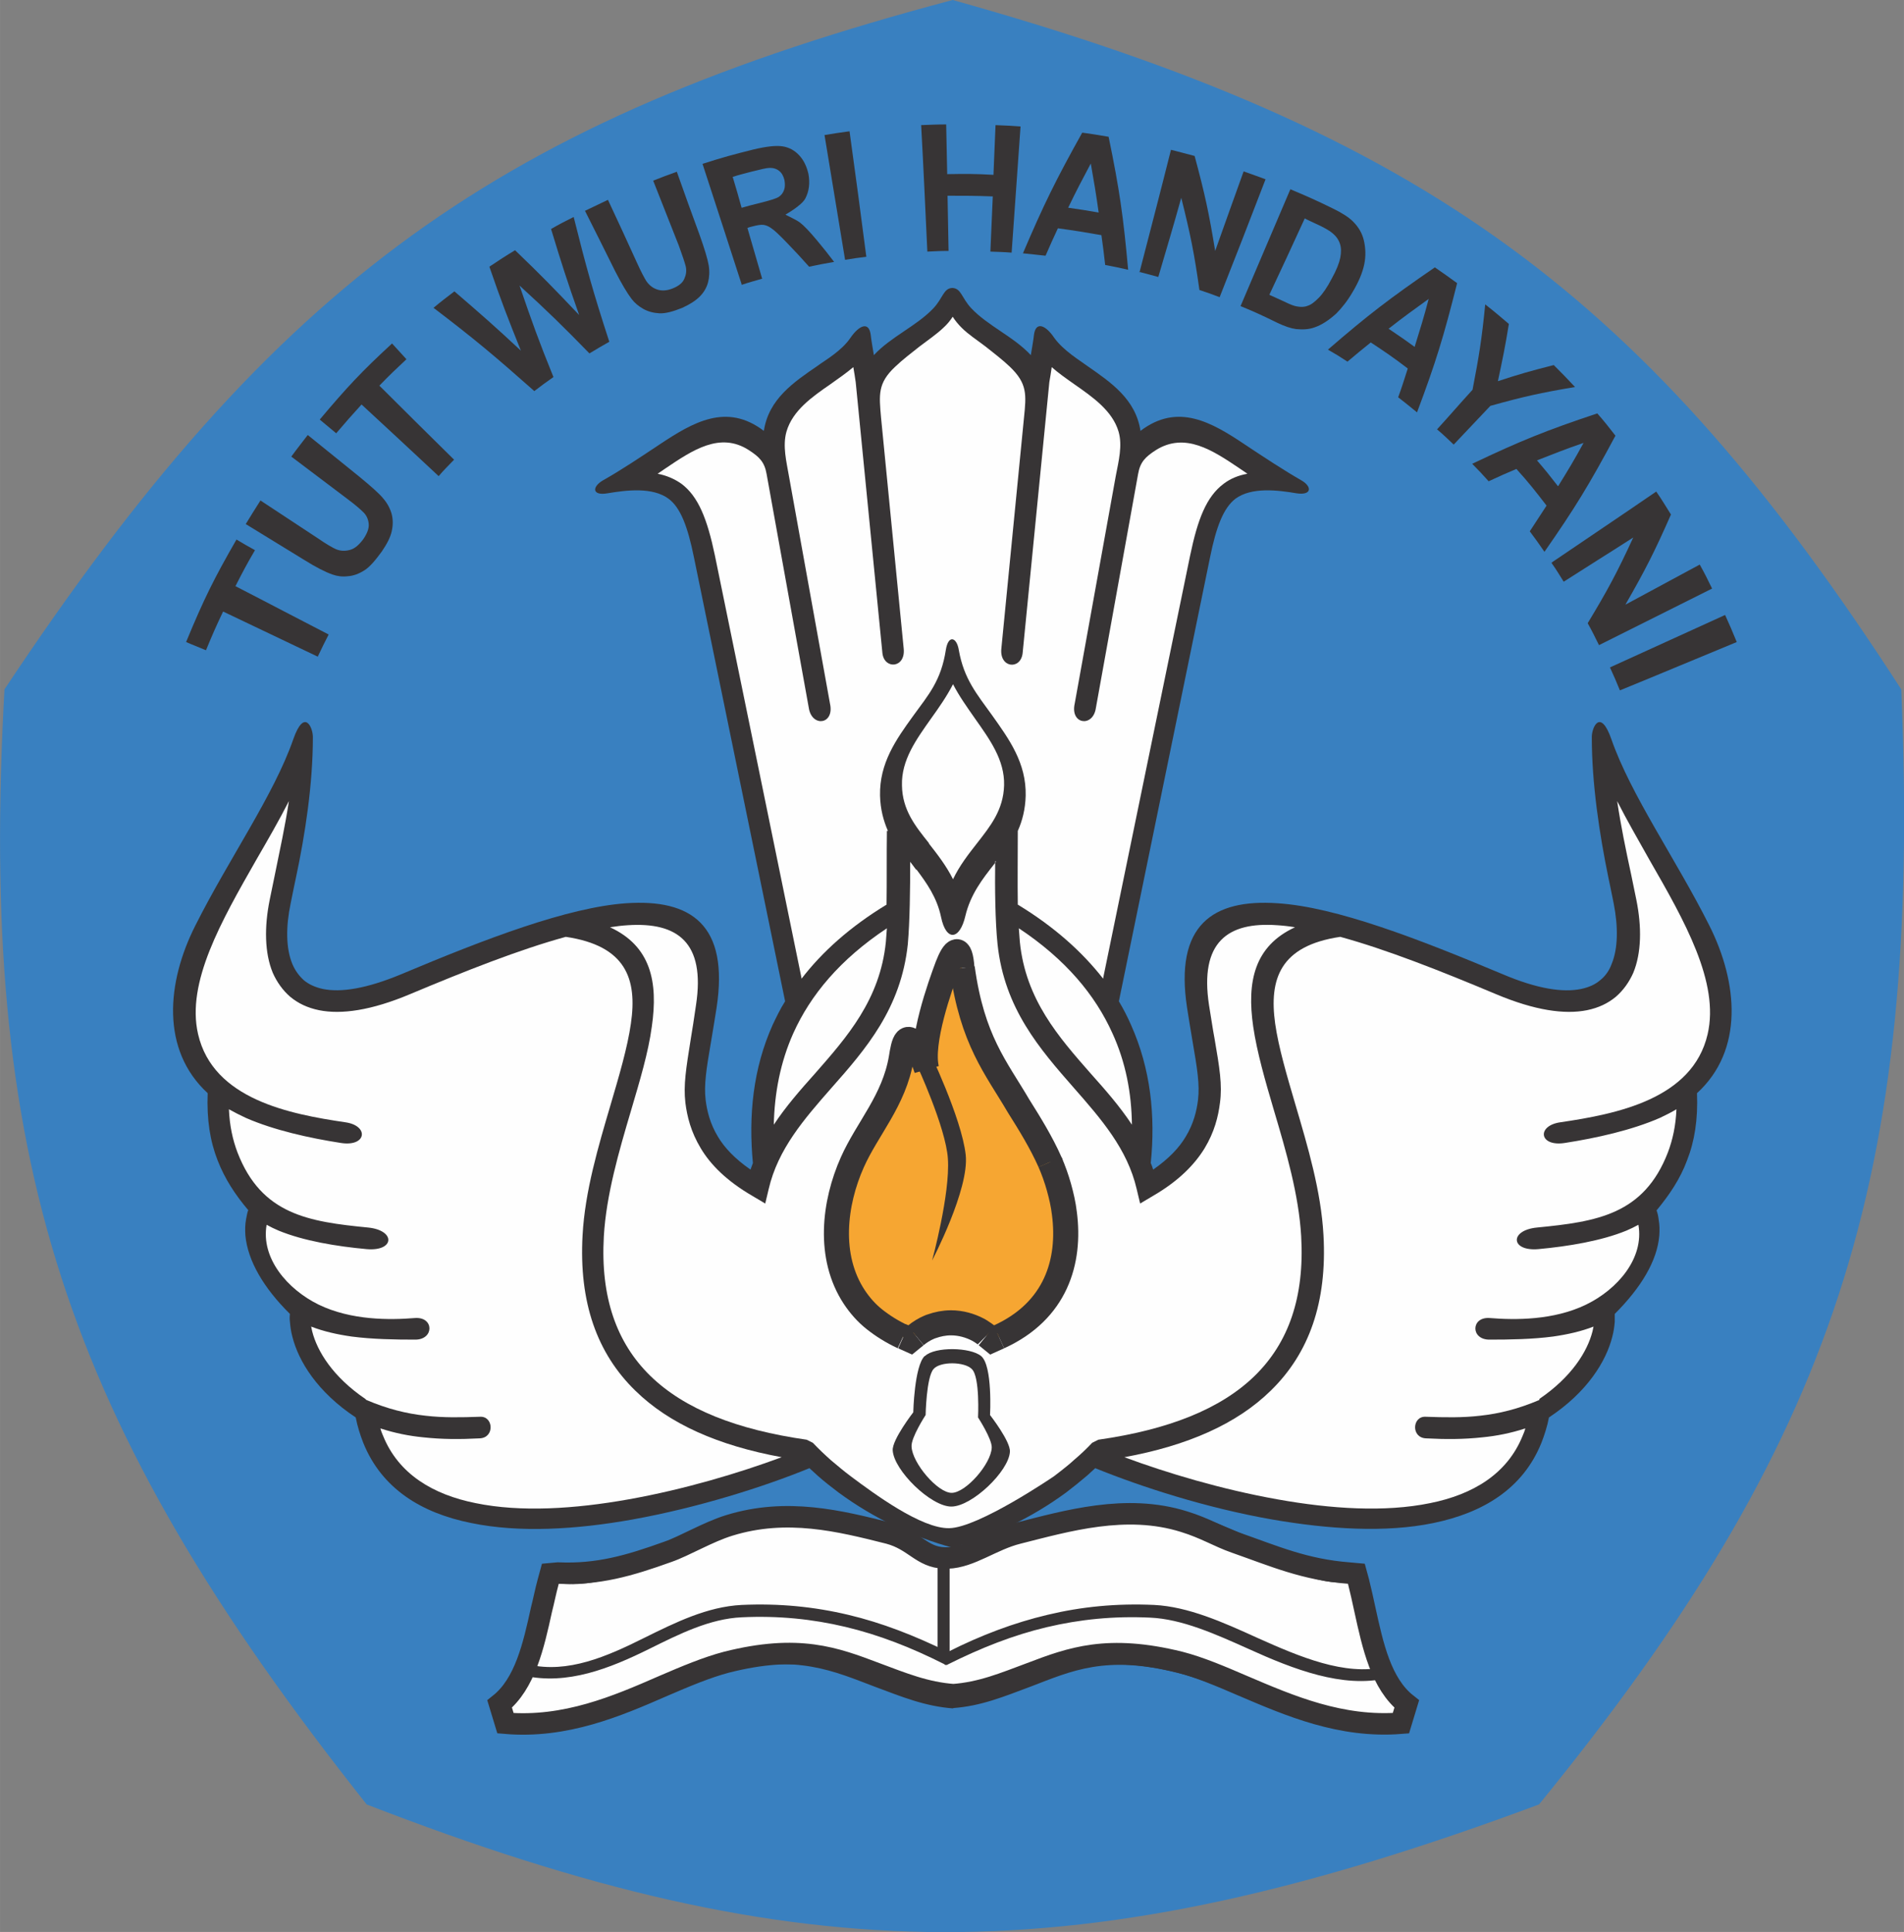 <svg xmlns="http://www.w3.org/2000/svg" xmlns:xlink="http://www.w3.org/1999/xlink" width="708.957" height="719.154" version="1.1" viewBox="0 0 5556 5636" xml:space="preserve" style="shape-rendering:geometricPrecision;text-rendering:geometricPrecision;image-rendering:optimizeQuality;fill-rule:evenodd;clip-rule:evenodd"><rect x="0" y="0" width="5556" height="5636" fill="#808080" stroke="none"/><defs><style type="text/css">.str2{stroke-width:73.145}.str0,.str1,.str2,.str3{stroke:#373435}.str1{stroke-width:62.698}.str3{stroke-width:10.45}.str0{stroke-width:2.257}.fil1{fill:none;fill-rule:nonzero}.fil3{fill:#fefefe}.fil2{fill:#373435}.fil5{fill:#f6a632}.fil0{fill:#3980c0}.fil4{fill:#373435;fill-rule:nonzero}</style></defs><g id="__x0023_Layer_x0020_1"><g id="_1730745500096"><g><path d="M2780 0c1383,386 2028,866 2768,2011 60,1434 -196,2196 -1057,3253 -1346,501 -2150,492 -3421,0 -892,-1125 -1132,-1892 -1057,-3253 794,-1196 1450,-1662 2767,-2011z" class="fil0"/><polyline points="851 2286 790 2375 669 2557 589 2790 546 2889 554 3053 621 3165 645 3296 677 3388 750 3522 744 3591 760 3664 817 3766 870 3833 886 3913" class="fil1 str0"/><path d="M2780 4983c84,-6 150,-34 228,-63 118,-45 218,-93 428,-40 57,14 125,40 190,68 136,58 293,113 468,98l15 -62c-75,-59 -103,-143 -126,-248 -6,-28 -12,-55 -19,-84 0,0 0,0 0,0l-6 -22 -22 -2c-129,-10 -221,-42 -336,-83 -49,-18 -102,-37 -164,-56 -169,-52 -323,-13 -466,23 -76,19 -117,37 -184,40l-1 0 -4 0 -4 0 0 0c-68,-2 -109,-20 -184,-40 -143,-36 -298,-75 -466,-23 -62,19 -115,38 -164,56 -115,41 -207,73 -336,83l-22 2 -6 22c0,0 0,0 0,0 -8,29 -13,56 -20,84 -23,105 -47,195 -122,254l12 47c175,15 323,-33 459,-92 65,-28 129,-54 187,-68 210,-53 320,-1 439,44 78,29 145,57 229,63zm0 -468l0 0c-115,-31 -231,-86 -333,-161 -21,-16 -42,-32 -62,-50 -8,-7 -15,-14 -23,-21 -132,54 -323,115 -518,150 -163,29 -329,39 -469,10 -145,-29 -261,-100 -315,-234 -9,-23 -17,-48 -22,-74 0,0 0,0 0,0 -112,-74 -167,-164 -185,-236 -4,-15 -6,-30 -7,-43 -1,-8 -1,-15 0,-23 -77,-76 -123,-155 -130,-229 -1,-16 -1,-31 2,-47 2,-9 3,-18 6,-26l0 0 0 0 1 0c-39,-46 -69,-92 -90,-146 -22,-56 -32,-119 -29,-196 -137,-126 -120,-323 -36,-489 98,-195 229,-380 286,-544 32,-91 57,-34 57,-6 0,136 -22,282 -50,413 -3,14 -6,28 -15,73 -14,67 -14,130 5,176 8,19 19,34 33,47 14,12 33,21 56,26 53,11 128,-1 229,-43 247,-104 486,-195 656,-207 190,-13 301,63 264,305 -5,33 -11,67 -16,98 -14,81 -21,127 -16,170 4,33 13,70 36,108 19,32 49,64 95,96 2,-6 5,-13 7,-19 -13,-138 0,-275 58,-404 11,-23 22,-46 36,-68l-266 -1295c-18,-89 -39,-145 -74,-171 -47,-35 -124,-25 -178,-16 -46,8 -46,-19 -13,-38 50,-28 110,-68 164,-104 98,-65 196,-123 305,-40 14,-93 87,-142 157,-190 20,-15 70,-43 96,-82 25,-36 54,-49 59,-7 1,11 5,34 9,58 50,-54 125,-85 174,-137 28,-30 29,-58 55,-59 26,1 27,29 55,59 49,52 124,83 174,137 4,-24 8,-47 9,-58 5,-42 34,-30 59,7 27,38 76,67 96,82 69,48 142,97 156,190 109,-83 208,-25 305,40 54,36 115,76 164,104 32,18 32,45 -14,38 -53,-9 -131,-19 -178,16 -35,27 -56,82 -74,171l-266 1295c13,22 25,45 35,68 58,129 72,267 58,404 3,6 5,13 7,19 46,-32 76,-64 95,-96 23,-38 32,-75 36,-108 5,-44 -2,-89 -16,-170 -5,-30 -11,-65 -16,-98 -37,-241 74,-318 264,-305 171,11 409,103 657,207 101,43 176,54 229,43 23,-5 41,-13 56,-26 15,-12 26,-28 33,-47 19,-46 19,-109 6,-176 -9,-45 -12,-59 -15,-73 -27,-131 -49,-277 -49,-413 0,-28 25,-85 57,6 57,164 188,349 286,544 84,167 101,364 -36,489 3,77 -7,140 -29,196 -20,54 -51,100 -89,146l0 0 0 0 0 0c3,8 5,17 6,26 3,16 3,32 2,47 -6,74 -53,152 -130,229 0,8 0,15 0,23 -1,13 -3,28 -7,43 -18,72 -73,162 -185,236 0,0 0,0 0,0 -5,26 -13,51 -22,74 -54,134 -170,204 -315,234 -140,29 -306,18 -469,-10 -195,-34 -385,-96 -518,-150 -8,7 -15,14 -23,21 -21,18 -41,34 -62,50 -102,75 -219,130 -333,161z" class="fil2"/><path d="M2710 2460c25,32 51,65 71,105 19,-40 45,-73 70,-105 39,-50 77,-97 79,-169 2,-74 -42,-134 -85,-195 -23,-33 -46,-65 -64,-100 -18,35 -41,68 -64,100 -43,61 -87,121 -85,195 1,72 39,119 79,169z" class="fil3"/><path d="M1069 4084c61,26 117,40 173,46 51,6 103,5 159,3 39,-2 43,61 -1,63 -57,3 -110,3 -165,-3 -41,-4 -82,-12 -125,-26 2,8 5,15 8,22 45,111 145,171 270,196 131,27 289,17 446,-11 163,-29 323,-77 447,-123 -185,-34 -328,-97 -427,-194 -112,-109 -165,-258 -154,-454 7,-128 46,-259 82,-381 25,-85 49,-166 59,-236 19,-130 -14,-227 -190,-253 -135,37 -292,99 -454,167 -114,48 -201,60 -266,47 -34,-7 -61,-20 -84,-39 -22,-19 -39,-43 -51,-70 -24,-58 -25,-134 -9,-213 1,-5 8,-39 15,-73 15,-74 30,-142 41,-215 -29,57 -62,114 -95,171 -102,179 -205,358 -170,509 44,190 267,233 430,257 70,10 62,73 -15,60 -90,-14 -194,-37 -276,-73 -17,-8 -33,-16 -49,-25 2,48 11,89 25,126 70,181 207,202 381,219 81,8 78,70 -4,63 -88,-8 -184,-24 -257,-54 -12,-5 -24,-11 -35,-17 -17,97 60,188 152,233 95,46 207,45 281,39 56,-4 56,63 1,63 -59,0 -124,-1 -186,-9 -42,-6 -82,-15 -118,-29 1,5 2,9 3,14 15,59 61,133 155,197z" class="fil3"/><path d="M2588 2708c-137,91 -223,195 -273,306 -38,85 -55,175 -57,267 35,-53 77,-101 120,-149 94,-107 190,-216 207,-384 1,-13 2,-26 3,-40z" class="fil3"/><path d="M1597 4613c0,-2 0,0 0,0z" class="fil3"/><path d="M2744 4760l0 -172 0 -14c-64,-6 -99,-23 -168,-40 -135,-34 -280,-71 -432,-24 -61,19 -114,37 -162,55 -113,40 -205,73 -329,85 -4,19 -9,39 -13,59 -10,43 -19,88 -33,130 103,-2 197,-46 289,-88 59,-27 117,-54 176,-70 237,-63 397,-10 546,39 54,18 76,29 127,40z" class="fil3"/><path d="M4492 4084c-61,26 -117,40 -173,46 -51,6 -103,5 -159,3 -39,-2 -43,61 1,63 57,3 110,3 165,-3 41,-4 82,-12 125,-26 -2,8 -5,15 -8,22 -45,111 -145,171 -270,196 -131,27 -289,17 -445,-11 -163,-29 -323,-77 -447,-123 185,-34 328,-97 427,-194 112,-109 165,-258 154,-454 -7,-128 -46,-259 -82,-381 -25,-85 -49,-166 -59,-236 -18,-130 14,-227 190,-253 135,37 292,99 454,167 114,48 201,60 266,47 34,-7 61,-20 84,-39 22,-19 39,-43 51,-70 24,-58 25,-134 9,-213 -1,-5 -8,-39 -15,-73 -16,-74 -30,-142 -41,-215 29,57 62,114 94,171 103,179 205,358 170,509 -44,190 -267,233 -430,257 -70,10 -62,73 15,60 90,-14 194,-37 276,-73 17,-8 33,-16 48,-25 -2,48 -11,89 -25,126 -70,181 -207,202 -382,219 -81,8 -77,70 4,63 87,-8 184,-24 257,-54 12,-5 24,-11 35,-17 17,97 -60,188 -153,233 -95,46 -207,45 -281,39 -55,-4 -56,63 -1,63 60,0 125,-1 186,-9 42,-6 82,-15 118,-29 -1,5 -2,9 -3,14 -15,59 -61,133 -155,197z" class="fil3"/><path d="M2973 2708c137,91 223,195 273,306 39,85 56,175 57,267 -35,-53 -77,-101 -120,-149 -94,-107 -190,-216 -207,-384 -1,-13 -2,-26 -3,-40z" class="fil3"/><path d="M3964 4613c-1,-2 0,0 0,0z" class="fil3"/><path d="M2816 4760l0 -172 0 -14c65,-6 99,-23 168,-40 135,-34 281,-71 432,-24 61,19 113,37 162,55 113,40 205,73 329,85 4,19 9,39 13,59 9,43 19,88 32,130 -103,-2 -197,-46 -288,-88 -59,-27 -117,-54 -177,-70 -237,-63 -397,-10 -546,39 -54,18 -76,29 -127,40z" class="fil3"/><path d="M2780 4830c66,-5 108,-25 182,-50 141,-46 292,-96 511,-38 54,14 109,40 166,66 35,16 72,33 109,48 71,28 146,49 229,46 10,23 22,44 37,64 -132,-6 -252,-57 -362,-105 -67,-29 -131,-56 -194,-72 -229,-57 -344,-14 -472,34 -83,31 -133,50 -206,57 -73,-6 -124,-26 -206,-57 -128,-48 -243,-91 -472,-34 -63,16 -126,43 -193,72 -110,47 -230,99 -362,105 14,-20 26,-41 37,-64 83,3 158,-17 230,-46 37,-15 73,-31 108,-48 56,-26 112,-52 166,-66 219,-58 370,-8 510,38 75,25 117,45 183,50z" class="fil3"/><path d="M2780 4944c84,-6 150,-34 228,-63 118,-45 225,-84 435,-32 58,15 119,41 184,69 136,58 286,123 461,109l17 -56c-75,-59 -99,-170 -122,-275 -6,-28 -12,-55 -19,-83 0,1 0,1 0,0l-6 -22 -22 -2c-129,-10 -217,-49 -331,-89 -49,-17 -88,-42 -150,-61 -169,-53 -342,-2 -485,34 -76,19 -138,70 -205,72l0 0 -4 0 -4 0 -1 0c-67,-2 -87,-52 -162,-72 -143,-36 -298,-75 -466,-23 -62,19 -130,60 -179,77 -114,41 -204,67 -321,62l-22 2 -6 22c0,1 0,1 0,0 -8,29 -13,56 -20,83 -23,105 -48,216 -122,275l17 56c175,15 326,-50 461,-109 65,-28 127,-54 184,-69 210,-53 316,-13 435,32 78,29 145,57 229,63z" class="fil3 str1"/><path d="M2780 3989c-16,0 -19,26 -27,50 -7,22 -16,41 -28,61 -6,11 -12,21 -17,32l0 0c-48,107 4,179 71,248 70,-73 119,-142 71,-248 -5,-11 -11,-21 -16,-32 -11,-20 -20,-40 -28,-61 -8,-24 -11,-50 -27,-50z" class="fil3"/><path d="M2907 2513c-2,2 -4,5 -6,8 -34,43 -69,88 -84,151 -16,70 -56,76 -71,3 -12,-57 -42,-99 -72,-139l0 2c-6,-8 -12,-16 -18,-24 0,77 -1,174 -7,241 -20,187 -122,305 -223,419 -79,90 -156,178 -183,295l-10 42 -37 -22c-76,-44 -123,-92 -151,-139 -29,-48 -40,-93 -45,-133 -6,-52 2,-100 16,-188 4,-25 9,-54 15,-97 28,-184 -55,-242 -198,-233 -17,1 -34,3 -53,6 119,55 141,159 122,290 -10,75 -35,158 -61,246 -35,118 -72,245 -79,366 -10,177 37,310 135,406 100,98 254,158 457,187l18 9 0 0 0 0c17,18 35,35 53,51 19,16 38,32 58,47 67,50 206,153 287,151 85,-1 305,-151 305,-151 0,0 40,-30 58,-47 19,-16 37,-33 54,-51l18 -9c203,-29 357,-89 457,-187 98,-96 145,-229 135,-406 -7,-122 -44,-248 -79,-366 -26,-88 -50,-171 -61,-246 -19,-131 3,-235 122,-290 -18,-3 -36,-5 -53,-6 -143,-10 -226,49 -198,233 7,42 11,71 16,97 15,87 23,136 16,188 -5,40 -16,85 -45,133 -29,47 -75,95 -151,139l-37 22 -10 -42c-27,-117 -104,-205 -183,-295 -100,-114 -203,-232 -223,-419 -7,-67 -8,-165 -7,-242z" class="fil3"/><path d="M2591 2424c-13,-30 -22,-63 -23,-103 -2,-95 47,-164 97,-233 45,-62 81,-102 95,-192 7,-45 32,-38 38,1 15,84 52,127 98,191 49,69 99,138 97,233 -1,40 -10,74 -23,103 0,66 -1,152 0,215 107,65 188,138 249,216l1 -6 253 -1229c22,-105 47,-171 98,-209 20,-15 42,-24 69,-29 -7,-5 -15,-10 -22,-15 -80,-54 -160,-107 -245,-54 -31,20 -46,35 -52,70l-124 687c-11,52 -74,42 -61,-17l120 -665c8,-42 20,-88 8,-129 -18,-61 -76,-101 -129,-138 -24,-17 -47,-33 -66,-50 -2,16 -5,31 -7,44l0 0 -78 791c-6,49 -68,43 -62,-14l66 -673c7,-68 10,-100 -41,-149 -21,-20 -47,-40 -71,-59 -25,-19 -50,-35 -70,-55 -10,-10 -19,-21 -26,-32 -7,11 -16,22 -27,32 -20,19 -45,36 -70,55 -24,19 -49,38 -71,59 -51,48 -47,81 -41,149l66 673c6,57 -56,62 -62,14l-78 -791 0 0c-2,-13 -4,-28 -7,-44 -20,17 -43,33 -67,50 -52,36 -110,76 -128,138 -12,42 0,88 7,129l120 665c13,59 -49,69 -61,17l-124 -687c-6,-35 -21,-50 -52,-70 -84,-54 -164,0 -244,54 -7,5 -15,10 -22,15 26,5 49,15 69,29 50,37 76,104 98,209l252 1229 1 6c60,-78 141,-151 248,-216 1,-63 0,-149 1,-215z" class="fil3"/><path d="M2755 4858l0 0 0 0zm1275 6l0 0c4,11 9,21 15,32 -127,29 -270,-26 -400,-85 -98,-44 -196,-88 -289,-92 -106,-5 -205,5 -302,28 -97,23 -191,60 -289,109 -1,1 -1,1 -2,1 0,0 0,0 -1,0l0 0c0,0 0,0 0,0 0,0 0,0 -1,0l0 0 0 0 0 0c0,0 0,0 0,0l0 0 0 0 0 0 0 0 0 0 0 0c0,0 0,0 0,0l0 0c0,0 0,0 0,0l0 0 -1 0 0 0 0 0 0 0 -1 0 0 0 0 0 -1 0c0,0 0,0 0,0l0 0 0 0 0 0c0,0 0,0 0,0l0 0 0 0 0 0 0 0 0 0 0 0 0 0 0 0 0 0 0 0c0,0 0,0 0,0l0 0 0 0c0,0 -1,0 -1,-1l0 0 0 0 0 0c0,0 0,0 0,0l0 0 0 0c0,0 -1,0 -1,-1 0,0 0,0 0,0 -97,-49 -192,-86 -289,-109 -97,-23 -196,-33 -302,-28 -94,4 -183,49 -270,92 -115,57 -240,107 -367,78l15 -32c114,26 227,-23 337,-78 91,-45 184,-91 284,-96 109,-5 211,5 312,29 97,23 192,60 290,108 97,-49 193,-85 290,-108 100,-24 202,-34 312,-29 99,5 200,50 301,96 125,56 255,111 371,85z" class="fil4"/><path d="M2755 4571c0,0 0,0 0,0l0 0zm1200 9l0 0c4,11 9,21 15,32 -127,21 -194,-33 -325,-88 -98,-44 -196,-88 -289,-92 -106,-5 -205,5 -302,28 -97,23 -191,60 -289,109 -1,1 -1,1 -2,1 0,0 0,0 -1,1l0 0 0 0c0,0 0,0 -1,1l0 0 0 0 0 0 0 0 0 0 0 0 0 0 0 0c0,0 0,0 0,0l-1 0 0 0 0 0 0 0c0,0 0,0 -1,0l0 0 0 0 0 0 -1 0 0 0 0 0 -1 0 0 0 0 0 0 0 0 0 0 0 0 0 0 0 0 0 0 0c0,0 0,0 0,0l0 0 0 0 0 0 0 0 0 0c0,0 0,0 0,0l0 0c0,0 -1,0 -1,-1l0 0c0,0 0,0 0,0l0 0c0,0 0,0 0,0l0 0c0,0 -1,0 -1,-1 0,0 0,0 0,0 -97,-49 -192,-86 -289,-109 -361,-87 -612,210 -863,153l15 -32c232,53 499,-241 856,-155 97,23 192,60 290,108 97,-48 193,-85 290,-108 100,-24 202,-34 312,-29 99,5 200,50 301,96 125,52 180,101 295,88z" class="fil4"/><polygon points="2736 4553 2771 4553 2771 4824 2736 4824" class="fil4"/><path d="M928 1916c-111,-53 -166,-79 -277,-132 -21,44 -31,67 -50,113 -23,-10 -35,-14 -58,-24 52,-126 82,-186 147,-299 22,13 32,19 54,31 -24,41 -35,62 -57,105 109,56 163,85 272,141 -13,25 -19,38 -32,65z" class="fil4"/><path d="M717 1529c17,-28 26,-42 43,-69 67,44 100,66 167,110 26,18 44,28 53,32 14,6 28,6 42,2 14,-4 26,-15 38,-31 11,-16 17,-31 16,-44 -1,-13 -6,-25 -15,-34 -9,-9 -25,-23 -48,-40 -65,-49 -98,-74 -163,-123 19,-26 29,-38 48,-63 60,49 91,73 151,122 34,28 58,49 70,64 12,14 20,30 24,45 4,16 4,32 0,50 -4,18 -14,37 -29,59 -19,26 -35,45 -51,55 -16,10 -32,16 -48,17 -16,2 -31,0 -45,-5 -20,-7 -48,-21 -83,-43 -67,-41 -101,-62 -168,-103z" class="fil4"/><path d="M1280 1389c-90,-84 -135,-126 -225,-209 -30,33 -45,50 -74,84 -19,-16 -29,-24 -48,-40 80,-95 122,-140 211,-222 17,18 25,28 42,46 -32,30 -48,45 -79,77 87,87 131,130 218,216 -18,19 -28,28 -45,48z" class="fil4"/><path d="M1557 1139c-113,-100 -171,-149 -292,-241 24,-20 36,-29 61,-48 79,68 118,102 194,173 -39,-97 -58,-146 -92,-245 30,-20 45,-30 75,-48 77,74 114,112 187,189 -35,-99 -51,-149 -82,-251 26,-15 40,-22 66,-35 37,148 57,220 104,364 -23,13 -35,20 -58,34 -79,-81 -120,-121 -204,-198 37,108 56,161 99,267 -23,16 -34,24 -56,41z" class="fil4"/><path d="M1707 615c27,-13 40,-19 67,-32 34,73 51,109 84,182 13,29 23,47 28,55 9,13 20,21 33,25 13,4 28,3 45,-4 17,-7 28,-16 33,-28 5,-11 7,-23 4,-36 -3,-12 -10,-32 -20,-60 -30,-76 -45,-114 -75,-190 28,-11 41,-16 69,-26 26,73 39,110 66,183 15,42 24,72 27,90 3,18 2,35 -2,50 -4,15 -12,29 -24,41 -12,12 -29,23 -51,33 -27,11 -50,17 -67,16 -17,-1 -33,-5 -47,-13 -14,-8 -25,-17 -34,-29 -13,-17 -29,-44 -48,-81 -35,-71 -53,-106 -88,-176z" class="fil4"/><path d="M2164 829c-46,-141 -68,-211 -114,-351 59,-19 89,-27 149,-42 38,-9 66,-12 85,-9 19,3 35,12 48,26 14,15 22,33 27,54 5,27 2,51 -9,72 -11,21 -58,47 -58,47 0,1 30,14 42,23 12,9 28,26 49,51 21,25 31,38 51,64 -29,5 -44,8 -73,14 -25,-28 -37,-41 -63,-68 -23,-24 -39,-39 -47,-44 -8,-6 -16,-9 -23,-10 -8,-1 -19,1 -34,5 -5,1 -8,2 -13,4 17,59 26,89 43,148 -24,7 -36,10 -60,18zm1 -223l0 0c20,-6 29,-8 49,-13 32,-8 52,-14 59,-19 7,-5 12,-11 15,-20 3,-8 3,-18 1,-29 -3,-12 -8,-21 -16,-27 -8,-6 -18,-9 -30,-8 -6,0 -23,4 -51,11 -22,6 -32,8 -54,15 11,36 16,54 26,90z" class="fil4"/><path d="M2466 758c-24,-146 -36,-218 -60,-364 29,-5 44,-7 73,-11 20,146 30,219 49,366 -25,3 -37,5 -62,9z" class="fil4"/><path d="M2706 733c-7,-147 -10,-221 -18,-368 29,-1 44,-2 73,-2 1,58 2,87 3,145 54,-1 81,-1 135,2 2,-58 4,-87 6,-145 29,1 44,2 73,4 -10,147 -16,221 -26,368 -25,-2 -37,-2 -62,-3 3,-64 4,-97 7,-161 -53,-2 -79,-2 -132,-2 1,65 2,97 3,161 -25,0 -37,1 -62,2z" class="fil4"/><path d="M3292 787c-26,-6 -40,-9 -67,-14 -4,-35 -6,-52 -11,-87 -51,-9 -76,-13 -127,-20 -15,32 -22,48 -36,80 -26,-3 -39,-4 -66,-7 61,-143 96,-214 173,-352 31,4 46,7 77,12 32,155 43,233 57,388zm-86 -167l0 0c-8,-57 -13,-86 -23,-143 -27,51 -41,77 -66,129 36,5 54,8 89,14z" class="fil4"/><path d="M3325 795c37,-143 56,-215 92,-358 28,7 42,11 69,18 30,111 42,167 60,277 33,-93 50,-140 83,-232 26,9 39,14 64,23 -53,138 -80,207 -134,344 -23,-9 -35,-13 -59,-21 -15,-107 -26,-161 -53,-269 -26,93 -40,139 -67,231 -22,-6 -34,-9 -56,-15z" class="fil4"/><path d="M3765 552c50,21 75,32 124,56 27,13 47,26 59,38 16,16 27,34 32,56 5,22 6,45 1,69 -5,24 -16,51 -34,81 -15,26 -32,47 -48,63 -21,19 -42,33 -63,40 -16,6 -34,7 -54,5 -15,-2 -33,-8 -54,-18 -43,-21 -64,-31 -108,-49 58,-136 87,-204 145,-340zm42 86l0 0c-41,89 -61,133 -103,222 18,8 26,12 44,20 16,8 29,13 37,14 11,2 21,2 31,-2 10,-3 20,-11 32,-23 12,-12 25,-31 38,-56 14,-25 22,-46 25,-61 3,-16 3,-29 -1,-41 -4,-12 -11,-22 -22,-31 -8,-7 -25,-17 -52,-29 -12,-6 -18,-8 -29,-14z" class="fil4"/><path d="M4135 1203c-22,-18 -33,-27 -55,-44 12,-33 17,-50 28,-84 -42,-32 -64,-47 -108,-76 -27,22 -41,33 -68,56 -23,-15 -34,-22 -57,-35 118,-102 181,-150 312,-240 26,18 39,27 65,46 -39,155 -62,231 -117,377zm-7 -191l0 0c17,-55 26,-83 41,-140 -47,34 -71,51 -117,87 31,21 46,31 76,53z" class="fil4"/><path d="M4193 1253c42,-46 62,-70 104,-116 19,-98 27,-148 37,-249 28,22 42,34 69,57 -11,68 -18,101 -32,167 64,-21 96,-30 163,-47 25,25 38,38 62,64 -101,17 -150,28 -247,55 -43,45 -64,68 -107,113 -19,-18 -28,-27 -48,-44z" class="fil4"/><path d="M4507 1610c-17,-25 -26,-37 -43,-60 20,-30 29,-45 49,-75 -34,-44 -51,-66 -88,-107 -33,14 -49,21 -81,36 -19,-21 -28,-31 -48,-51 141,-67 215,-97 365,-147 22,25 32,38 53,65 -76,142 -118,211 -208,340zm40 -192l0 0c31,-50 46,-75 74,-126 -55,19 -82,30 -136,51 25,29 37,44 61,75z" class="fil4"/><path d="M4528 1641c122,-83 184,-124 305,-207 18,26 26,40 43,67 -48,109 -75,162 -133,263 87,-47 130,-70 217,-117 15,27 22,41 36,70 -132,66 -198,99 -330,165 -13,-26 -19,-39 -33,-64 58,-96 85,-146 133,-250 -81,52 -122,77 -203,129 -14,-22 -20,-33 -35,-54z" class="fil4"/><path d="M4698 1947c134,-61 202,-92 336,-153 14,31 21,47 34,79 -136,56 -204,85 -341,141 -11,-27 -17,-41 -29,-67z" class="fil4"/><path d="M2699 3956c29,-28 133,-26 164,0 34,28 26,172 26,172 0,0 60,77 58,107 -3,57 -111,160 -171,160 -60,0 -168,-106 -171,-164 -2,-31 60,-111 60,-111 0,0 3,-134 33,-164zm2 172l0 0c0,0 -43,66 -41,92 2,48 76,135 117,135 41,0 115,-84 117,-132 1,-25 -40,-88 -40,-88 0,0 6,-118 -18,-141 -21,-22 -93,-23 -112,0 -21,24 -23,135 -23,135z" class="fil4"/><path d="M3004 3413c0,0 0,0 0,0z" class="fil3"/><path d="M3004 3413c0,0 0,1 0,0z" class="fil3"/><path d="M2915 3256c-51,-81 -101,-175 -136,-286 -43,114 -18,226 3,322 24,109 50,220 -7,391 -21,63 -75,20 -59,-17 96,-224 -19,-435 -48,-497 -22,79 -85,168 -119,244 -47,105 -65,240 1,338 12,19 28,36 47,52 15,12 32,23 51,34 11,-8 24,-14 37,-20 4,-2 8,-4 12,-5 25,-9 52,-14 80,-14 40,0 78,10 111,28 6,3 12,7 18,11 121,-64 151,-179 137,-289 -3,-23 -8,-47 -14,-69 -7,-23 -15,-45 -24,-65l0 0 0 0 0 0c-24,-54 -56,-105 -89,-157z" class="fil3"/><path d="M2808 2824c29,211 99,291 164,402 34,54 66,106 92,164 0,1 0,1 0,1 0,0 0,0 0,0l0 0c10,23 19,48 26,73 7,25 13,51 16,77 18,139 -24,284 -191,360l-20 9 -16 -13c-4,-4 -8,-6 -12,-9 -4,-3 -8,-5 -13,-8 -23,-12 -50,-20 -79,-20 -20,0 -39,4 -56,10 -3,1 -6,2 -8,3 -14,6 -27,14 -39,24l-16 13 -20 -9 -1 0c-32,-15 -59,-32 -83,-51 -24,-19 -43,-41 -58,-65 -78,-118 -59,-274 -6,-393 44,-99 122,-180 143,-304 7,-44 15,-90 54,-15 6,11 13,25 19,47 -20,-78 40,-245 61,-301 19,-49 37,-64 42,6z" class="fil5"/><g><path d="M2808 2824c29,211 99,291 164,402 34,54 66,106 92,164 0,1 0,1 0,1 0,0 0,0 0,0" class="fil1 str2"/><line x1="3064" x2="3064" y1="3390" y2="3390" class="fil1 str2"/><path d="M3064 3390c10,23 19,48 26,73 7,25 13,51 16,77 18,139 -24,284 -191,360" class="fil1 str2"/><polyline points="2915 3900 2895 3909 2879 3896" class="fil1 str2"/><path d="M2879 3896c-4,-4 -8,-6 -12,-9 -4,-3 -8,-5 -13,-8 -23,-12 -50,-20 -79,-20 -20,0 -39,4 -56,10 -3,1 -6,2 -8,3 -14,6 -27,14 -39,24" class="fil1 str2"/><polyline points="2672 3896 2656 3909 2636 3900 2635 3900" class="fil1 str2"/><path d="M2635 3900c-32,-15 -59,-32 -83,-51 -24,-19 -43,-41 -59,-65 -78,-118 -59,-274 -6,-393 44,-99 122,-180 143,-304 7,-44 15,-90 54,-15 6,11 13,25 20,47 -20,-78 40,-245 61,-301 19,-49 37,-64 42,6" class="fil1 str2"/><path d="M2709 3061c0,0 97,200 109,308 11,100 -98,308 -98,308 0,0 53,-194 46,-297 -6,-91 -91,-274 -91,-274l34 -46z" class="fil4"/></g><path d="M2780 4944c84,-6 150,-34 228,-63 118,-45 225,-84 435,-32 58,15 119,41 184,69 136,58 286,123 461,109" class="fil1 str3"/><line x1="4089" x2="4105" y1="5027" y2="4971" class="fil1 str3"/><path d="M4105 4971c-75,-59 -99,-170 -122,-275 -6,-28 -12,-55 -19,-83 0,1 0,1 0,0" class="fil1 str3"/><polyline points="3964 4613 3958 4591 3935 4589" class="fil1 str3"/><path d="M3935 4589c-129,-10 -217,-49 -331,-89 -49,-17 -88,-42 -150,-61 -169,-53 -342,-2 -485,34 -76,19 -138,70 -205,72" class="fil1 str3"/><polyline points="2764 4544 2763 4544 2759 4544 2755 4544 2754 4544" class="fil1 str3"/><path d="M2754 4544c-67,-2 -87,-52 -162,-72 -143,-36 -298,-75 -466,-23 -62,19 -130,60 -179,77 -114,41 -204,67 -321,62" class="fil1 str3"/><polyline points="1625 4589 1603 4591 1597 4613" class="fil1 str3"/><path d="M1597 4613c0,1 0,1 0,0 -8,29 -13,56 -20,83 -23,105 -48,216 -122,275" class="fil1 str3"/><line x1="1455" x2="1472" y1="4971" y2="5027" class="fil1 str3"/><path d="M1472 5027c175,15 326,-50 461,-109 65,-28 127,-54 184,-69 210,-53 316,-13 435,32 78,29 145,57 229,63" class="fil1 str3"/></g></g></g></svg>